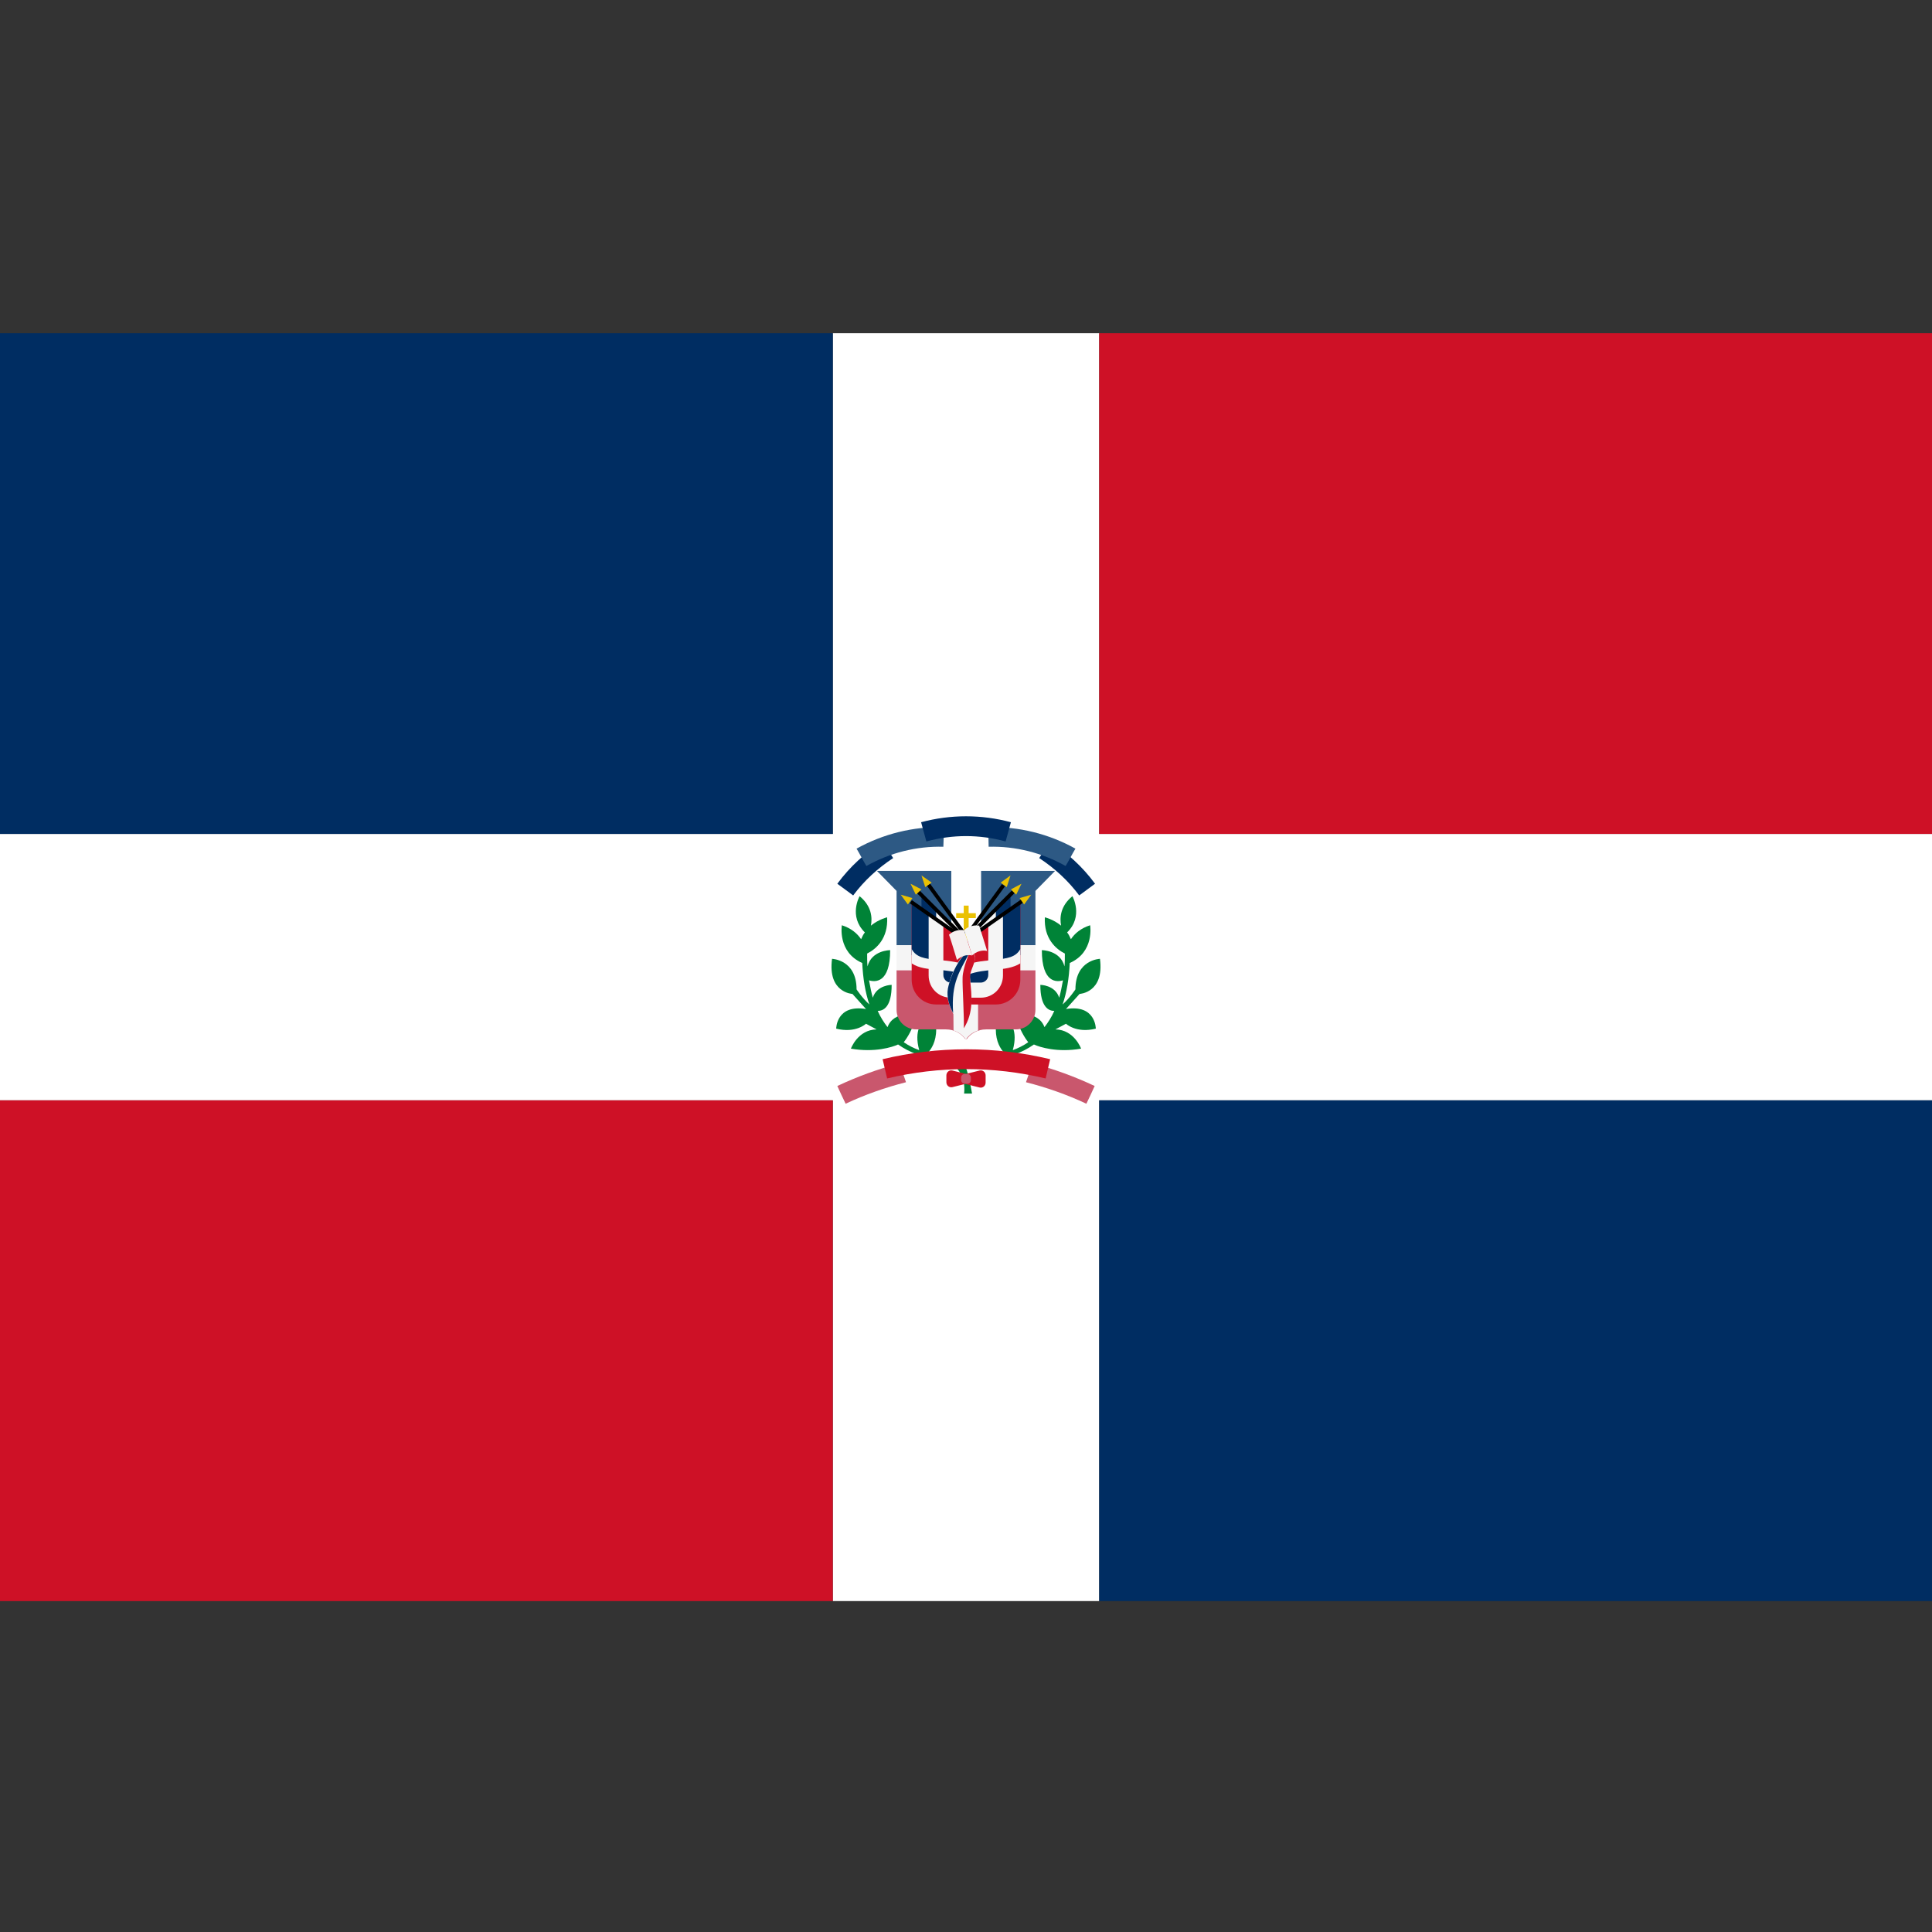 <?xml version="1.0" encoding="utf-8"?>
<!-- Generator: Adobe Illustrator 25.0.0, SVG Export Plug-In . SVG Version: 6.00 Build 0)  -->
<svg version="1.1" id="Layer_1" xmlns="http://www.w3.org/2000/svg" xmlns:xlink="http://www.w3.org/1999/xlink" x="0px" y="0px"
	 viewBox="0 0 512 512" style="enable-background:new 0 0 512 512;" xml:space="preserve">
<rect x="0" y="0" width="512" height="512" fill="#333333" stroke="none"/>
<style type="text/css">
	.st0{fill:#FFFFFF;}
	.st1{fill:#002D62;}
	.st2{fill:#CE1126;}
	.st3{fill:#008337;}
	.st4{fill:#C9576D;}
	.st5{fill:#2D5984;}
	.st6{fill:#F5F5F5;}
	.st7{fill:#EAC102;}
	.st8{fill:#F5F0F0;}
</style>
<polygon class="st0" points="512,221 291.3,221 291.3,88.3 220.7,88.3 220.7,221 0,221 0,291.6 220.7,291.6 220.7,424.3 
	291.3,424.3 291.3,291.6 512,291.6 "/>
<rect y="88.3" class="st1" width="220.7" height="132.7"/>
<rect x="291.3" y="88.3" class="st2" width="220.7" height="132.7"/>
<rect y="291.6" class="st2" width="220.7" height="132.7"/>
<rect x="291.3" y="291.6" class="st1" width="220.7" height="132.7"/>
<g id="shield">
	<g>
		<path class="st3" d="M250.9,281.2c0,0,5.3,1.9,4.6,8.6l2.1,0c0,0-1.3-7.7-2.5-8.6S250.9,281.2,250.9,281.2z"/>
		<path class="st3" d="M256.2,280.1c-2.2,0-6.1,0-10.3-1.1c0.9-1,2.2-2.9,2.2-6.2c0-5.2-3.6-1.9-3.6-1.9s-2.4,2-0.9,7.4
			c-1.4-0.5-2.8-1.2-4.1-2.1c0.8-1,2.5-3.5,3.4-7.3c0,0-6-1.2-7.7,3.3c-1-1.3-1.9-2.7-2.6-4.3c1.5,0,3.7-1,3.7-6.9c0,0-3.9,0-5,3.4
			c-0.4-1.4-0.7-3-1-4.6c1.6,0.5,5.6,0.8,5.6-8c0,0-4.9,0-6,4.3c-0.1-1.1-0.1-2.2-0.1-3.4c2.4-1.2,5.6-4,5.3-9.6
			c0,0-2.2,0.5-4.3,2.2c0.4-2.1,0.2-5.2-3-7.8c0,0-3,5.3,1.4,9.6c-0.4,0.5-0.7,1.1-1,1.8c-1-1.5-2.6-2.9-5.1-3.7c0,0-1.2,7.1,5.4,10
			c0.2,4.1,0.8,7.8,1.9,11c-1.9-1.7-3.4-4-3.4-4c0-7.9-6.5-8.1-6.5-8.1c-1.2,9,5.4,9.3,5.4,9.3l3.6,4c-7.9-1.3-7.9,5.2-7.9,5.2
			c5.2,1.3,7.9-1.3,7.9-1.3l2.8,1.5c-5,0.1-6.8,5.1-6.8,5.1c6.3,1.1,11-0.4,12.5-1.1c6.4,4.5,14.2,4.5,17.9,4.5L256.2,280.1
			L256.2,280.1L256.2,280.1z"/>
		<path class="st3" d="M255.8,280.1c2.2,0,6.1,0,10.3-1.1c-0.9-1-2.2-2.9-2.2-6.2c0-5.2,3.6-1.9,3.6-1.9s2.4,2,0.9,7.4
			c1.4-0.5,2.8-1.2,4.1-2.1c-0.8-1-2.5-3.5-3.4-7.3c0,0,6-1.2,7.7,3.3c1-1.3,1.9-2.7,2.6-4.3c-1.5,0-3.7-1-3.7-6.9c0,0,3.9,0,5,3.4
			c0.4-1.4,0.7-3,1-4.6c-1.6,0.5-5.6,0.8-5.6-8c0,0,4.9,0,6,4.3c0.1-1.1,0.1-2.2,0.1-3.4c-2.4-1.2-5.6-4-5.3-9.6
			c0,0,2.2,0.5,4.3,2.2c-0.4-2.1-0.2-5.2,3-7.8c0,0,3,5.3-1.4,9.6c0.4,0.5,0.7,1.1,1,1.8c1-1.5,2.6-2.9,5.1-3.7c0,0,1.2,7.1-5.4,10
			c-0.2,4.1-0.8,7.8-1.9,11c1.9-1.7,3.4-4,3.4-4c0-7.9,6.5-8.1,6.5-8.1c1.2,9-5.4,9.3-5.4,9.3l-3.6,4c7.9-1.3,7.9,5.2,7.9,5.2
			c-5.2,1.3-7.9-1.3-7.9-1.3l-2.8,1.5c5,0.1,6.8,5.1,6.8,5.1c-6.3,1.1-11-0.4-12.5-1.1c-6.4,4.5-14.2,4.5-17.9,4.5L255.8,280.1
			L255.8,280.1L255.8,280.1z"/>
	</g>
	<path class="st1" d="M233.9,223c-4.6,3-8.7,6.7-12,11.2c1.4,1,2.8,2.1,4.2,3.1c2.9-3.9,6.5-7.2,10.6-9.9L233.9,223z"/>
	<path class="st4" d="M256,257.1h18.4v10.5c0,2.9-2.3,5.2-5.2,5.2h-7.9c-2.2,0-4.1,1.1-5.2,2.7L256,257.1L256,257.1z"/>
	<polygon class="st5" points="260,245.3 260,230.8 279.6,230.8 274.4,236.1 274.4,250.5 260,250.5 	"/>
	<rect x="267.8" y="250.5" class="st6" width="6.6" height="6.6"/>
	<path class="st4" d="M256,257.1h-18.4v10.5c0,2.9,2.3,5.2,5.2,5.2h7.9c2.2,0,4.1,1.1,5.2,2.7L256,257.1L256,257.1z"/>
	<path class="st6" d="M252.7,273.1c1.3,0.4,2.4,1.2,3.2,2.3h0.1c0.8-1.1,1.9-1.9,3.2-2.3v-10.8h-6.6L252.7,273.1L252.7,273.1z"/>
	<polygon class="st5" points="252.1,245.3 252.1,230.8 232.4,230.8 237.6,236.1 237.6,250.5 252.1,250.5 	"/>
	<rect x="237.6" y="250.5" class="st6" width="6.6" height="6.6"/>
	<polygon class="st1" points="244.2,237.4 244.2,241.3 248.1,243.9 248.1,241.3 	"/>
	<polygon class="st6" points="248.1,241.3 248.1,245.3 253.4,247.9 253.4,246.6 	"/>
	<polygon class="st1" points="267.8,237.4 267.8,241.3 263.9,243.9 263.9,241.3 	"/>
	<polygon class="st6" points="263.9,241.3 263.9,245.3 258.6,247.9 258.6,246.6 	"/>
	<path class="st2" d="M263.9,266.2h-15.8c-3.6,0-6.5-2.9-6.5-6.6v-20.3l14.5,9.8l14.3-9.8v20.3C270.4,263.3,267.5,266.2,263.9,266.2
		z"/>
	<g>
		<polygon class="st1" points="246.8,242.6 241.6,238.7 241.6,253.1 246.8,255.8 		"/>
		<polygon class="st1" points="265.2,242.6 270.4,238.7 270.4,253.1 265.2,255.8 		"/>
		<rect x="248.1" y="255.8" class="st1" width="15.7" height="6.6"/>
	</g>
	<polygon class="st2" points="248.1,243.9 256,247.9 263.9,243.9 263.9,255.8 248.1,255.8 	"/>
	<g>
		<path class="st6" d="M261.9,245.2v13.2c0,1.1-0.9,2-2,2h-7.9c-1.1,0-2-0.9-2-2v-13.1l-3.9-2.6v15.8c0,3.3,2.6,5.9,5.9,5.9h7.9
			c3.3,0,5.9-2.6,5.9-5.9v-15.9L261.9,245.2z"/>
		<path class="st6" d="M263.3,254.4c-2.2,0.2-4.7,0.4-7.3,1.3c-2.6-0.9-5.1-1.1-7.3-1.3c-3.7-0.3-5.9-0.7-7.1-2.9v3.8
			c1.9,1.3,4.4,1.5,6.9,1.7c2.3,0.2,4.6,0.4,7,1.3l0.5,0.2l0.5-0.2c2.4-0.9,4.8-1.1,7-1.3c2.5-0.2,5-0.5,6.9-1.7v-3.8
			C269.2,253.7,267,254,263.3,254.4z"/>
	</g>
	<polygon class="st7" points="258.6,242 256.7,242 256.7,240 255.4,240 255.4,242 253.4,242 253.4,243.3 255.4,243.3 255.4,249.2 
		256.7,249.2 256.7,243.3 258.6,243.3 	"/>
	<rect x="248.7" y="234" transform="matrix(0.707 -0.707 0.707 0.707 -98.236 247.139)" width="1" height="16.3"/>
	<polygon class="st7" points="241.3,234.2 242.7,237.1 244.2,235.7 	"/>
	<rect x="250.3" y="232.9" transform="matrix(0.808 -0.589 0.589 0.808 -93.837 193.903)" width="1" height="16.3"/>
	<polygon class="st7" points="244.2,232 245.2,235.1 246.9,233.9 	"/>
	<rect x="247.4" y="235.4" transform="matrix(0.573 -0.82 0.82 0.573 -93.683 307.359)" width="1" height="16.3"/>
	<polygon class="st7" points="238.7,237.1 240.6,239.7 241.8,238 	"/>
	<rect x="254.7" y="241.6" transform="matrix(0.707 -0.707 0.707 0.707 -94.242 256.764)" width="16.3" height="1"/>
	<polygon class="st7" points="270.7,234.2 269.3,237.1 267.9,235.7 	"/>
	<rect x="253" y="240.5" transform="matrix(0.589 -0.808 0.808 0.589 -87.42 310.238)" width="16.3" height="1"/>
	<polygon class="st7" points="267.8,232 266.8,235.1 265.2,233.9 	"/>
	<rect x="256" y="243" transform="matrix(0.82 -0.573 0.573 0.82 -91.852 195.079)" width="16.3" height="1"/>
	<polygon class="st7" points="273.3,237.1 271.4,239.7 270.2,238 	"/>
	<path class="st6" d="M255.3,272.4c0,0-5.1-5.4-4.1-10.5c0.8-4,3.2-8.5,5.1-9.5c0,0,2.7-0.2,2,2.1c-0.7,2.3-1.5,2.9-1.2,5.2
		C257.5,263.7,258.1,268.4,255.3,272.4z"/>
	<path class="st1" d="M256.9,252.5c-0.3,0-0.6,0-0.6,0c-1.9,1.1-4.3,5.5-5.1,9.5c-0.4,2.3,0.4,4.6,1.4,6.5
		C252,260.3,254.4,257.4,256.9,252.5z"/>
	<path class="st2" d="M257.1,259.8c-0.2-2.3,0.6-2.9,1.2-5.2c0.5-1.6-0.7-2-1.4-2.1c0,0-1.7,3.9-1.8,6.5c-0.1,2.3,0.5,11.6,0.3,13.5
		C258.1,268.4,257.5,263.7,257.1,259.8z"/>
	<path class="st8" d="M253.6,254.4c1.1-1,2.5-1.5,4-1.2c-0.7-2.2-1.4-4.4-2.1-6.7c-1.5-0.2-2.9,0.2-4,1.2
		C252.3,250,252.9,252.2,253.6,254.4z"/>
	<path class="st6" d="M257.6,253.2c1.1-1,2.5-1.5,4-1.2c-0.7-2.2-1.4-4.4-2.1-6.7c-1.5-0.2-2.9,0.2-4,1.2
		C256.3,248.7,256.9,251,257.6,253.2z"/>
	<path class="st5" d="M250,224.4c-7.1-0.2-14.2,1.6-20.4,5.1c-0.9-1.5-1.7-3.1-2.6-4.6c7-3.9,15-5.9,23.1-5.7
		C250.1,220.9,250.1,222.6,250,224.4z"/>
	<path class="st1" d="M278.2,223c4.6,3,8.7,6.7,12,11.2c-1.4,1-2.8,2.1-4.2,3.1c-2.9-3.9-6.5-7.2-10.6-9.9L278.2,223z"/>
	<path class="st5" d="M262,224.4c7.1-0.2,14.2,1.6,20.4,5.1c0.9-1.5,1.7-3.1,2.6-4.6c-7-3.9-15-5.9-23.1-5.7
		C261.9,220.9,262,222.6,262,224.4z"/>
	<path class="st1" d="M266.5,223c-6.9-1.9-14.1-1.9-21,0c-0.5-1.7-0.9-3.4-1.4-5.1c7.8-2.1,16-2.1,23.8,0
		C267.4,219.6,267,221.3,266.5,223z"/>
	<g>
		<path class="st4" d="M238.4,281.8c-5.7,1.5-11.2,3.5-16.5,6c0.7,1.6,1.5,3.2,2.2,4.7c5.1-2.4,10.5-4.3,16-5.7L238.4,281.8z"/>
		<path class="st4" d="M273.6,281.8c5.7,1.5,11.2,3.5,16.5,6c-0.7,1.6-1.5,3.2-2.2,4.7c-5.1-2.4-10.5-4.3-16-5.7L273.6,281.8z"/>
	</g>
	<g>
		<path class="st2" d="M277.1,285.8c-13.8-3.3-28.2-3.3-42,0c-0.4-1.7-0.8-3.4-1.2-5.1c14.6-3.5,29.8-3.5,44.4,0
			C277.9,282.4,277.5,284.1,277.1,285.8z"/>
		<path class="st2" d="M256,287.2l-3.6,0.9c-0.8,0.2-1.6-0.4-1.6-1.3V285c0-0.9,0.8-1.5,1.6-1.3l3.6,0.9V287.2z"/>
		<path class="st2" d="M256,284.6l3.6-0.9c0.8-0.2,1.6,0.4,1.6,1.3v1.9c0,0.9-0.8,1.5-1.6,1.3l-3.6-0.9V284.6z"/>
	</g>
	<path class="st4" d="M256.3,287.2h-0.6c-0.6,0-1-0.5-1-1v-0.6c0-0.6,0.5-1,1-1h0.6c0.6,0,1,0.5,1,1v0.6
		C257.3,286.8,256.9,287.2,256.3,287.2z"/>
</g>
</svg>
